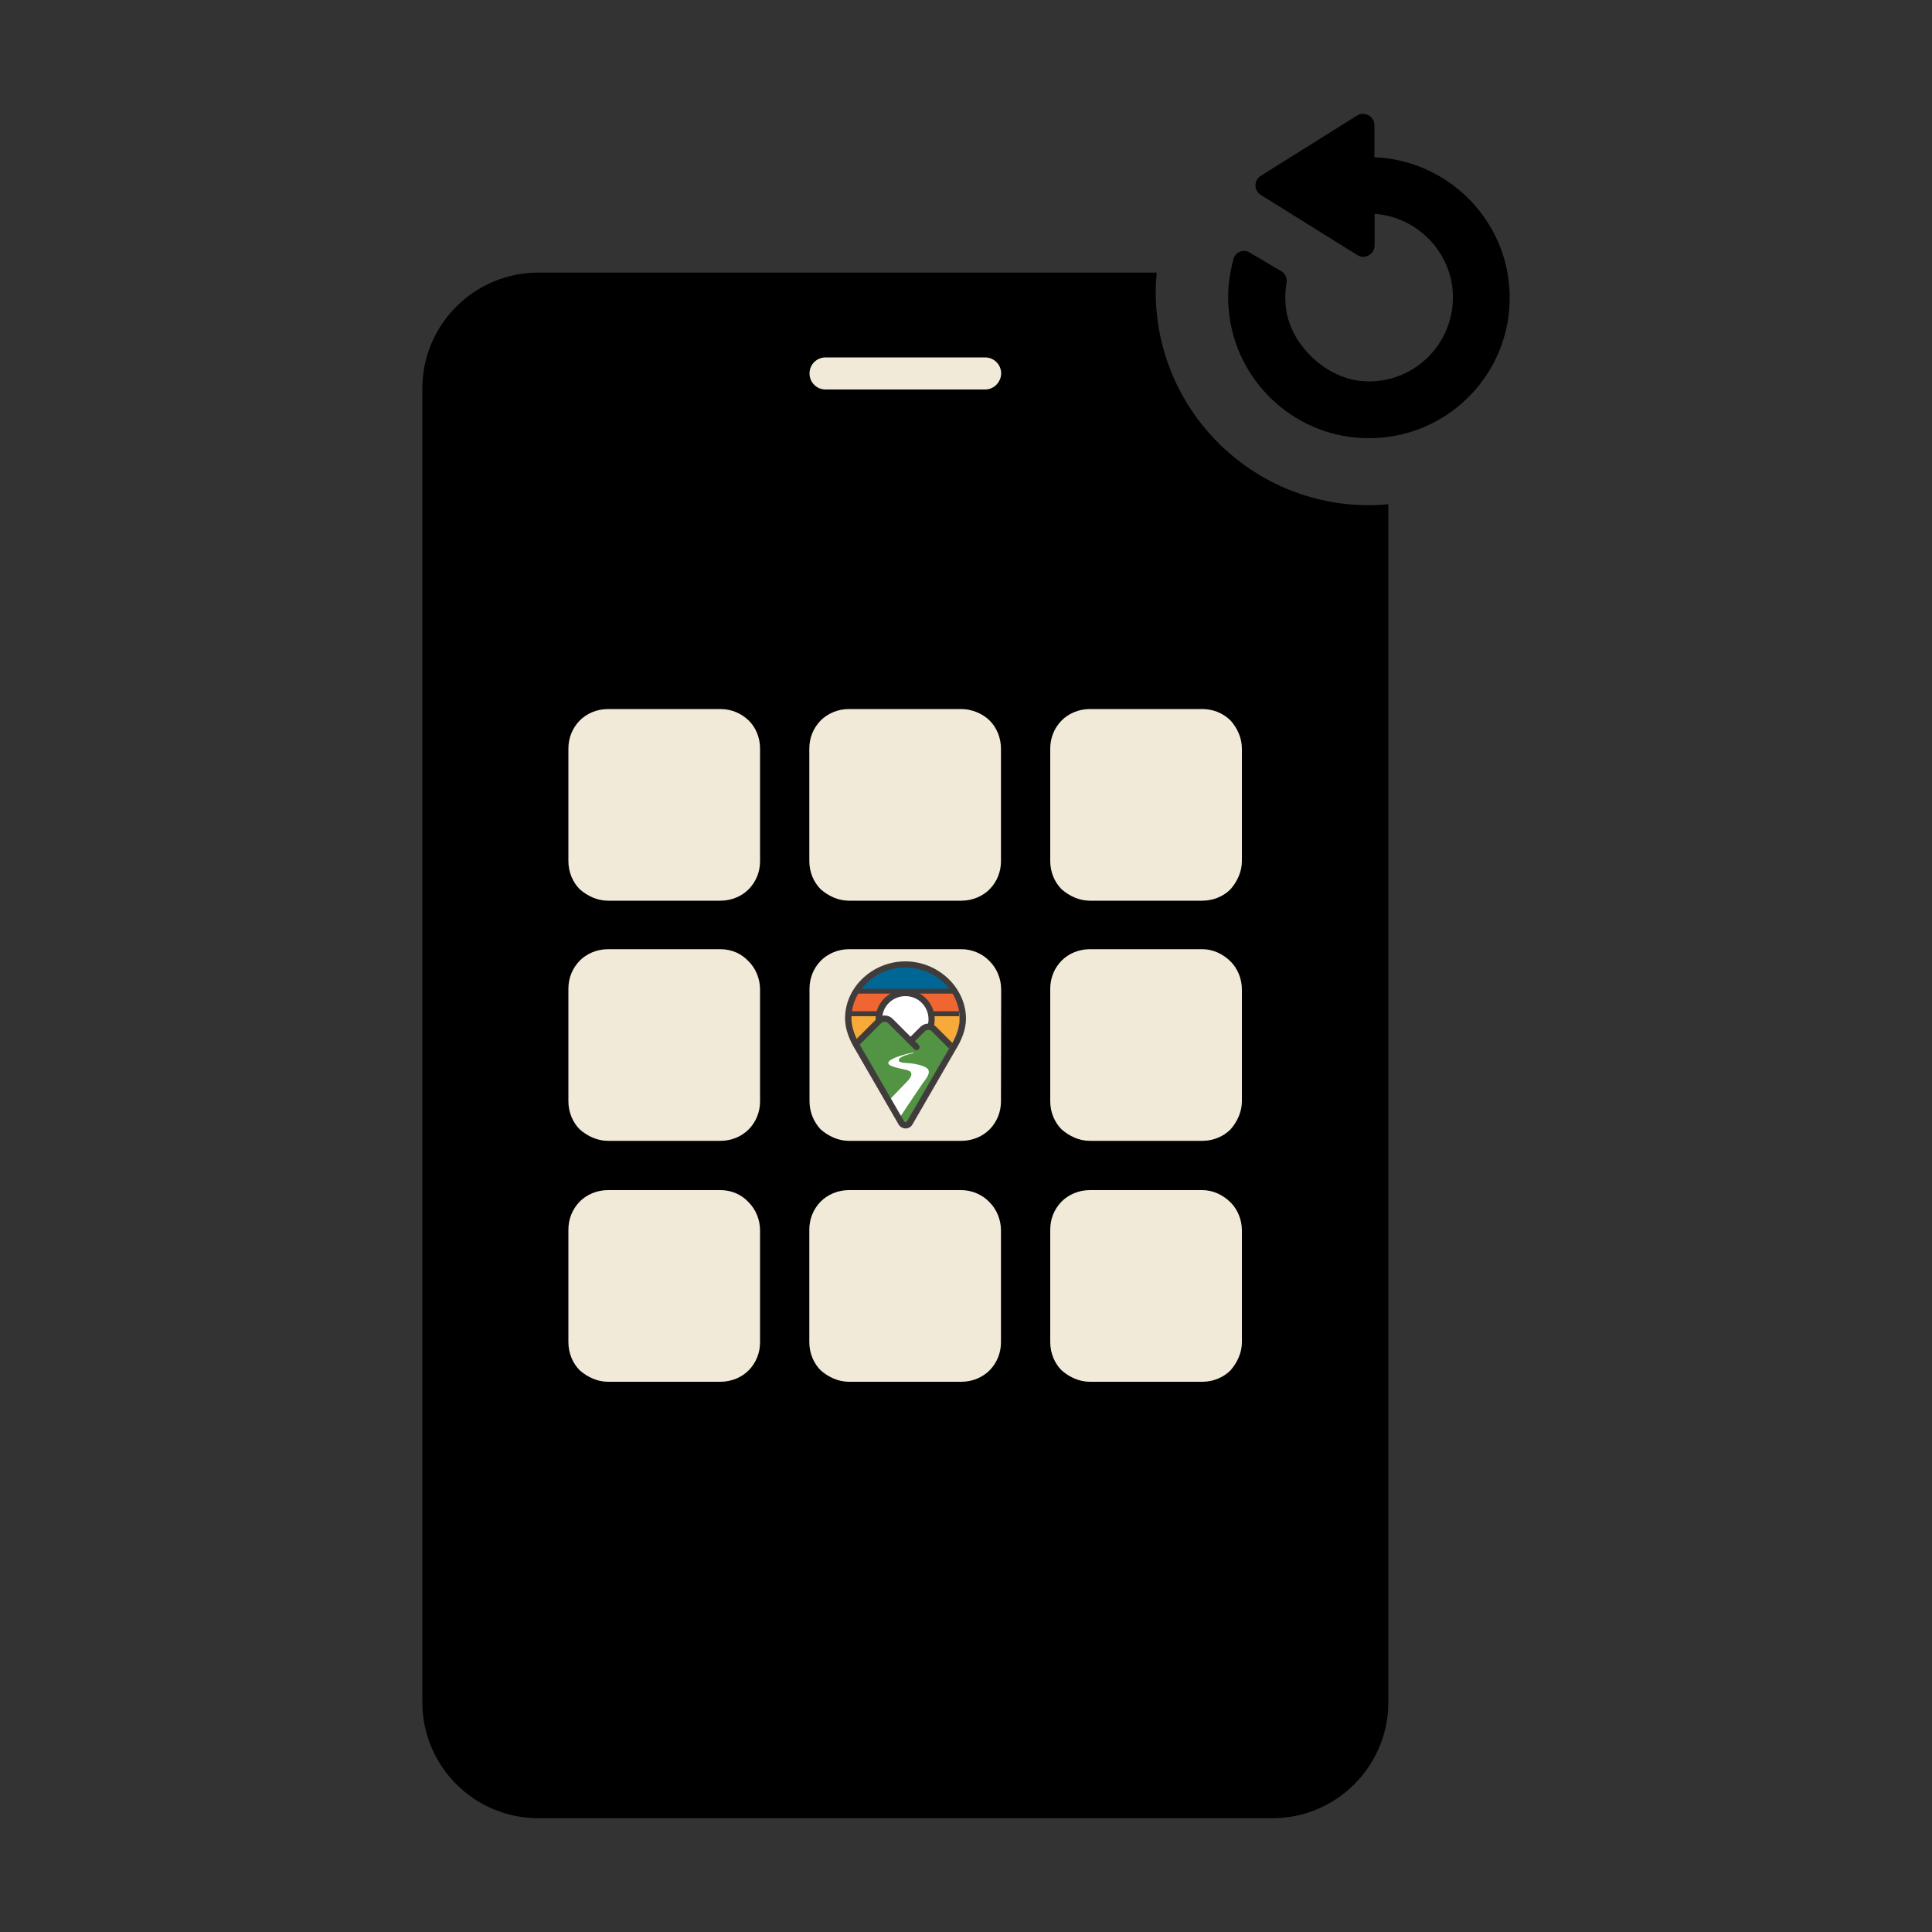 <?xml version="1.0" encoding="utf-8"?>
<!-- Generator: Adobe Illustrator 26.0.2, SVG Export Plug-In . SVG Version: 6.00 Build 0)  -->
<svg version="1.1" id="Layer_1" xmlns="http://www.w3.org/2000/svg" xmlns:xlink="http://www.w3.org/1999/xlink" x="0px" y="0px"
	 viewBox="0 0 100 100" style="enable-background:new 0 0 100 100;" xml:space="preserve">
<rect x="0" y="0" width="100" height="100" fill="#333333" stroke="none"/>
<style type="text/css">
	.st0{fill:#0080FF;}
	.st1{fill:#4285F4;}
	.st2{fill:#34A853;}
	.st3{fill:#FBBC05;}
	.st4{fill:#EB4335;}
	.st5{fill-rule:evenodd;clip-rule:evenodd;fill:url(#SVGID_1_);}
	.st6{fill:url(#SVGID_00000142887149289904566810000003417417825253064067_);}
	.st7{fill:#9CCC65;}
	.st8{fill:#FFF59D;}
	.st9{fill:#4DB6AC;}
	.st10{fill:#D4E157;}
	.st11{fill:#0097A7;}
	.st12{fill:#F6F7F7;}
	.st13{fill:#F2EAD9;}
	.st14{fill:#413C3C;}
	.st15{clip-path:url(#SVGID_00000035490980186981907390000016840300539877958549_);}
	.st16{fill:#006696;}
	.st17{fill:#F06632;}
	.st18{fill:#F7AA39;}
	.st19{fill:#FFFFFF;}
	.st20{fill:#529443;}
</style>
<g>
	<g>
		<path d="M70.86,26.15c-6.1,0-11.04-4.94-11.04-11.04c0-0.34,0.02-0.67,0.05-1H27.86c-3.31,0-6,2.69-6,6v68c0,3.31,2.69,6,6,6h38
			c3.31,0,6-2.69,6-6V26.1C71.53,26.13,71.19,26.15,70.86,26.15z"/>
	</g>
	<path d="M78.11,14.75c-0.32-3.62-3.34-6.47-6.97-6.61V6.48c0-0.46-0.51-0.74-0.9-0.5L65.26,9.1c-0.37,0.23-0.37,0.76,0,0.99
		l4.99,3.11c0.39,0.25,0.9-0.04,0.9-0.5v-1.63h0.02c2.19,0.16,3.96,1.98,4.03,4.17c0.09,2.56-2.05,4.67-4.63,4.49
		c-1.89-0.12-3.73-1.82-4-3.71c-0.07-0.48-0.05-0.94,0.02-1.38c0.04-0.23-0.05-0.48-0.27-0.6l-1.64-0.97
		c-0.32-0.19-0.72-0.04-0.83,0.32c-0.21,0.76-0.32,1.57-0.27,2.4c0.19,3.59,3.02,6.54,6.61,6.86
		C74.74,23.06,78.52,19.28,78.11,14.75L78.11,14.75z"/>
</g>
<path class="st13" d="M51.81,57c0,0.55-0.2,1.06-0.59,1.46c-0.35,0.35-0.87,0.59-1.46,0.59h-5.82c-0.55,0-1.06-0.24-1.46-0.59
	C42.14,58.1,41.9,57.59,41.9,57v-5.82c0-0.55,0.2-1.06,0.59-1.46c0.35-0.35,0.87-0.59,1.46-0.59h5.82v0c0.55,0,1.1,0.24,1.46,0.63
	c0.35,0.35,0.59,0.87,0.59,1.46L51.81,57z"/>
<g>
	<path class="st14" d="M48.85,50.84c-0.54-0.51-1.25-0.79-2-0.79c-0.75,0-1.46,0.28-2,0.79c-0.54,0.51-0.84,1.17-0.84,1.87
		c0,0.45,0.17,0.96,0.5,1.5l0,0l0,0l2.22,3.84c0.01,0.02,0.02,0.03,0.03,0.04l0,0c0.03,0.03,0.06,0.03,0.08,0.03
		c0.01,0,0.05,0,0.08-0.03c0,0,0,0,0,0c0,0,0,0,0,0c0,0,0,0,0,0l0,0c0,0,0.01-0.02,0.02-0.03l0,0l2.22-3.84l0,0l0,0
		c0.34-0.54,0.5-1.03,0.5-1.5C49.69,52.01,49.39,51.34,48.85,50.84z M46.95,58.09L46.95,58.09L46.95,58.09L46.95,58.09z"/>
	<g>
		<defs>
			<path id="SVGID_00000060022551942190542310000014425176951554530438_" d="M48.85,50.84c-0.54-0.51-1.25-0.79-2-0.79
				c-0.75,0-1.46,0.28-2,0.79c-0.54,0.51-0.84,1.17-0.84,1.87c0,0.45,0.17,0.96,0.5,1.5l0,0l0,0l2.22,3.84
				c0.01,0.02,0.02,0.03,0.03,0.04l0,0c0.03,0.03,0.06,0.03,0.08,0.03c0.01,0,0.05,0,0.08-0.03c0,0,0,0,0,0c0,0,0,0,0,0c0,0,0,0,0,0
				l0,0c0,0,0.01-0.02,0.02-0.03l0,0l2.22-3.84l0,0l0,0c0.34-0.54,0.5-1.03,0.5-1.5C49.69,52.01,49.39,51.34,48.85,50.84z
				 M46.95,58.09L46.95,58.09L46.95,58.09L46.95,58.09z"/>
		</defs>
		<clipPath id="SVGID_00000027576304832308296570000008775616033721314481_">
			<use xlink:href="#SVGID_00000060022551942190542310000014425176951554530438_"  style="overflow:visible;"/>
		</clipPath>
		<g style="clip-path:url(#SVGID_00000027576304832308296570000008775616033721314481_);">
			<rect id="XMLID_7_" x="43.1" y="50.08" class="st16" width="7.53" height="1.1"/>
			<rect id="XMLID_6_" x="43.1" y="51.43" class="st17" width="7.53" height="0.91"/>
			<rect id="XMLID_5_" x="43.1" y="52.6" class="st18" width="7.53" height="2.07"/>
			<circle id="XMLID_4_" class="st19" cx="46.87" cy="52.76" r="1.37"/>
			<path id="XMLID_3_" class="st14" d="M48.22,52.76h-0.16c0,0.33-0.13,0.64-0.35,0.85c-0.22,0.22-0.52,0.35-0.85,0.35
				c-0.33,0-0.64-0.13-0.85-0.35c-0.22-0.22-0.35-0.52-0.35-0.85c0-0.33,0.13-0.64,0.35-0.85c0.22-0.22,0.52-0.35,0.85-0.35
				c0.33,0,0.64,0.13,0.85,0.35c0.22,0.22,0.35,0.52,0.35,0.85H48.22h0.16c0-0.84-0.68-1.53-1.53-1.53c-0.84,0-1.53,0.68-1.53,1.53
				c0,0.84,0.68,1.53,1.53,1.53c0.84,0,1.53-0.68,1.53-1.53H48.22z"/>
			<path class="st20" d="M48.23,53.34L48.23,53.34c-0.06-0.06-0.14-0.09-0.22-0.09h0c-0.08,0-0.16,0.03-0.22,0.09l-0.39,0.39
				c-0.09,0.09-0.09,0.24,0,0.34l0.07,0.07c0.02,0.02,0.03,0.04,0.03,0.07c0,0.03-0.01,0.05-0.03,0.07
				c-0.02,0.02-0.04,0.03-0.07,0.03c-0.03,0-0.05-0.01-0.07-0.03l-1.35-1.35l0,0c-0.06-0.06-0.14-0.09-0.22-0.09h0
				c-0.08,0-0.16,0.03-0.22,0.09l-1.23,1.23l0.02,0.04c0.03,0.06,0.06,0.11,0.1,0.17l0,0h0l2.26,3.87c0.09,0.16,0.32,0.16,0.41,0
				l2.14-3.64c0.06-0.09,0.04-0.21-0.04-0.29L48.23,53.34z"/>
			<path id="XMLID_2_" class="st19" d="M47.74,55.17c-0.21-0.08-0.54-0.14-0.84-0.15c-0.16-0.01-0.44-0.03-0.37-0.19
				c0.07-0.15,0.47-0.26,0.71-0.31c0.07-0.01,0.11-0.05-0.01-0.03c-0.09,0.01-0.97,0.2-1.21,0.44c-0.23,0.24,0.48,0.35,0.9,0.45
				c0.42,0.1,0.23,0.39,0.05,0.58c-0.13,0.13-1.05,1.09-1.05,1.09l0.54,0.94c0.08-0.08,1.1-1.66,1.46-2.14
				C48.27,55.36,47.95,55.25,47.74,55.17z"/>
			<path id="XMLID_1_" class="st14" d="M48.46,53.15c-0.11-0.11-0.26-0.17-0.41-0.17c-0.15,0-0.29,0.06-0.41,0.17l-0.51,0.51
				l-0.93-0.93c-0.11-0.11-0.26-0.17-0.41-0.17c-0.15,0-0.29,0.06-0.41,0.17l-1.23,1.23c-0.06,0.06-0.06,0.16,0,0.23
				c0.06,0.06,0.16,0.06,0.23,0h0l1.23-1.23c0.05-0.05,0.11-0.07,0.18-0.07c0.07,0,0.13,0.02,0.18,0.07l1.35,1.35
				c0.06,0.06,0.16,0.06,0.23,0s0.06-0.16,0-0.23l-0.19-0.19l0.51-0.51c0.05-0.05,0.11-0.07,0.18-0.07c0.07,0,0.13,0.02,0.18,0.07
				l1.24,1.24l0.17-0.29L48.46,53.15z"/>
			<polygon class="st16" points="44.52,54.21 44.52,54.21 44.52,54.21 			"/>
		</g>
	</g>
	<g>
		<g>
			<g>
				<defs>
					<path id="SVGID_00000069374273221629021090000011760523980744888225_" d="M46.86,49.76c-1.69,0-3.12,1.33-3.12,2.95
						c0,0.58,0.24,1.15,0.55,1.65l2.21,3.84l0.04,0.05c0.16,0.21,0.49,0.21,0.65,0l0.04-0.05l2.21-3.84
						c0.31-0.5,0.55-1.06,0.55-1.65C49.98,51.09,48.54,49.76,46.86,49.76z"/>
				</defs>
				<clipPath id="SVGID_00000029726345207526080950000003269926475473314950_">
					<use xlink:href="#SVGID_00000069374273221629021090000011760523980744888225_"  style="overflow:visible;"/>
				</clipPath>
			</g>
		</g>
		<g>
			<path class="st14" d="M46.86,50.08c0.74,0,1.44,0.28,1.98,0.78c0.53,0.5,0.83,1.16,0.83,1.85c0,0.46-0.16,0.95-0.5,1.48l0,0l0,0
				l-2.22,3.84c-0.01,0.01-0.02,0.03-0.02,0.03v0c-0.02,0.02-0.05,0.02-0.06,0.02c-0.01,0-0.04,0-0.06-0.02c0,0-0.01-0.01-0.02-0.03
				l-2.22-3.84l0,0l0,0c-0.33-0.54-0.5-1.04-0.5-1.49c0-0.69,0.29-1.35,0.83-1.85C45.41,50.35,46.12,50.08,46.86,50.08 M46.86,49.76
				c-1.69,0-3.12,1.33-3.12,2.95c0,0.58,0.24,1.15,0.55,1.65l2.22,3.84c0.02,0.04,0.05,0.08,0.09,0.11c0.08,0.06,0.17,0.1,0.27,0.1
				c0.09,0,0.19-0.03,0.27-0.1c0.04-0.03,0.06-0.07,0.09-0.11l2.22-3.84c0.31-0.5,0.55-1.06,0.55-1.65
				C49.98,51.09,48.54,49.76,46.86,49.76z"/>
		</g>
	</g>
</g>
<path class="st13" d="M39.34,69.47c0,0.55-0.2,1.06-0.59,1.46c-0.35,0.35-0.87,0.59-1.46,0.59h-5.82c-0.55,0-1.06-0.24-1.46-0.59
	c-0.35-0.35-0.59-0.87-0.59-1.46v-5.82c0-0.55,0.2-1.06,0.59-1.46c0.35-0.35,0.87-0.59,1.46-0.59h5.82c0.59,0,1.1,0.24,1.46,0.63
	c0.35,0.35,0.59,0.87,0.59,1.46L39.34,69.47z"/>
<path class="st13" d="M39.34,57c0,0.55-0.2,1.06-0.59,1.46c-0.35,0.35-0.87,0.59-1.46,0.59h-5.82c-0.55,0-1.06-0.24-1.46-0.59
	c-0.35-0.35-0.59-0.87-0.59-1.46v-5.82c0-0.55,0.2-1.06,0.59-1.46c0.35-0.35,0.87-0.59,1.46-0.59h5.82l0,0
	c0.59,0,1.1,0.24,1.46,0.63c0.35,0.35,0.59,0.87,0.59,1.46L39.34,57z"/>
<path class="st13" d="M39.34,44.57c0,0.55-0.2,1.06-0.59,1.46c-0.35,0.35-0.87,0.59-1.46,0.59h-5.82c-0.55,0-1.06-0.24-1.46-0.59
	c-0.35-0.35-0.59-0.87-0.59-1.46v-5.82c0-0.55,0.2-1.06,0.59-1.46c0.35-0.35,0.87-0.59,1.46-0.59h5.82c0.59,0,1.1,0.24,1.46,0.59
	s0.59,0.87,0.59,1.46L39.34,44.57z"/>
<path class="st13" d="M51.81,69.47c0,0.55-0.2,1.06-0.59,1.46c-0.35,0.35-0.87,0.59-1.46,0.59h-5.82c-0.55,0-1.06-0.24-1.46-0.59
	c-0.35-0.35-0.59-0.87-0.59-1.46v-5.82c0-0.55,0.2-1.06,0.59-1.46c0.35-0.35,0.87-0.59,1.46-0.59h5.82c0.55,0,1.1,0.24,1.46,0.63
	c0.35,0.35,0.59,0.87,0.59,1.46L51.81,69.47z"/>
<path class="st13" d="M51.81,44.57c0,0.55-0.2,1.06-0.59,1.46c-0.35,0.35-0.87,0.59-1.46,0.59h-5.82c-0.55,0-1.06-0.24-1.46-0.59
	c-0.35-0.35-0.59-0.87-0.59-1.46v-5.82c0-0.55,0.2-1.06,0.59-1.46c0.35-0.35,0.87-0.59,1.46-0.59h5.82c0.55,0,1.1,0.24,1.46,0.59
	c0.35,0.35,0.59,0.87,0.59,1.46L51.81,44.57z"/>
<path class="st13" d="M64.28,69.47c0,0.55-0.24,1.06-0.59,1.46c-0.35,0.35-0.87,0.59-1.46,0.59h-5.82c-0.55,0-1.06-0.24-1.46-0.59
	c-0.35-0.35-0.59-0.87-0.59-1.46v-5.82c0-0.55,0.2-1.06,0.59-1.46c0.35-0.35,0.87-0.59,1.46-0.59h5.82c0.55,0,1.06,0.24,1.46,0.63
	c0.35,0.35,0.59,0.87,0.59,1.46L64.28,69.47z"/>
<path class="st13" d="M64.28,57c0,0.55-0.24,1.06-0.59,1.46c-0.35,0.35-0.87,0.59-1.46,0.59h-5.82c-0.55,0-1.06-0.24-1.46-0.59
	c-0.35-0.35-0.59-0.87-0.59-1.46v-5.82c0-0.55,0.2-1.06,0.59-1.46c0.35-0.35,0.87-0.59,1.46-0.59h5.82v0c0.55,0,1.06,0.24,1.46,0.63
	c0.35,0.35,0.59,0.87,0.59,1.46L64.28,57z"/>
<path class="st13" d="M64.28,44.57c0,0.55-0.24,1.06-0.59,1.46c-0.35,0.35-0.87,0.59-1.46,0.59h-5.82c-0.55,0-1.06-0.24-1.46-0.59
	c-0.35-0.35-0.59-0.87-0.59-1.46v-5.82c0-0.55,0.2-1.06,0.59-1.46c0.35-0.35,0.87-0.59,1.46-0.59h5.82c0.55,0,1.06,0.2,1.46,0.59
	c0.35,0.39,0.59,0.9,0.59,1.46L64.28,44.57z"/>
<path class="st13" d="M50.99,20.16h-8.26c-0.46,0-0.83-0.37-0.83-0.83c0-0.46,0.37-0.83,0.83-0.83h8.26c0.46,0,0.83,0.37,0.83,0.83
	C51.81,19.79,51.44,20.16,50.99,20.16z"/>
</svg>

